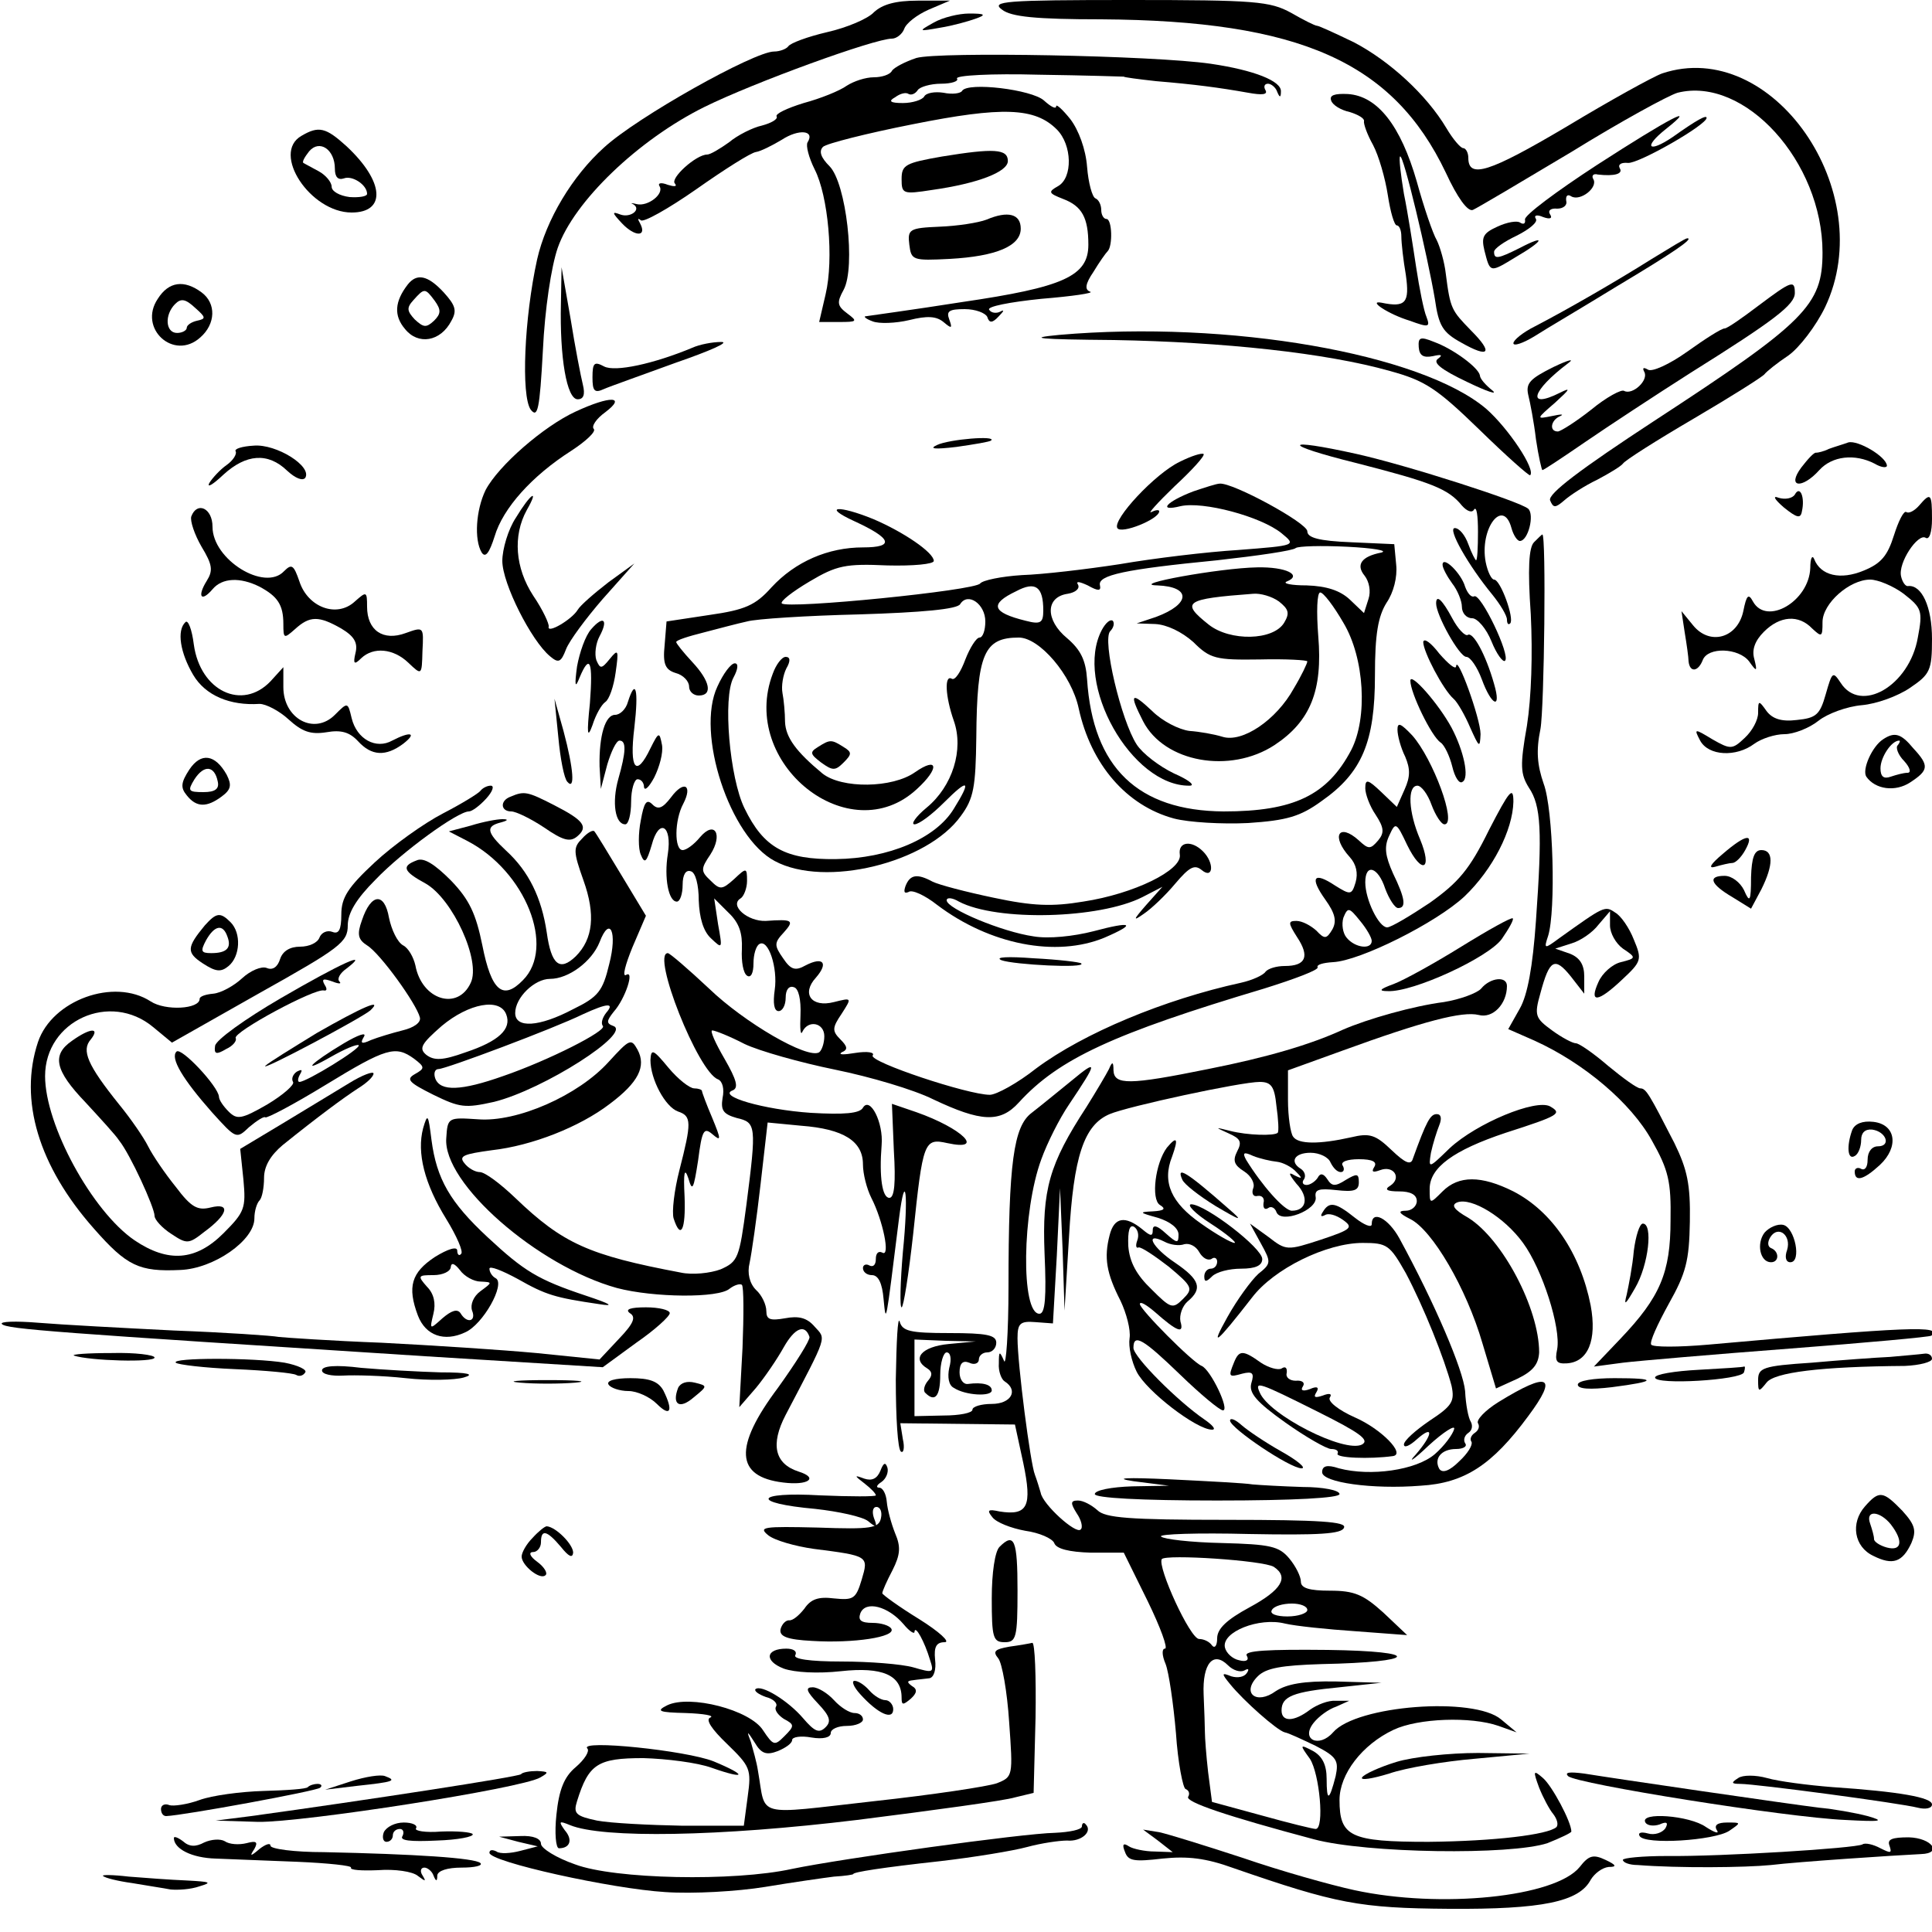 <?xml version="1.0" standalone="no"?>
<!DOCTYPE svg PUBLIC "-//W3C//DTD SVG 20010904//EN"
 "http://www.w3.org/TR/2001/REC-SVG-20010904/DTD/svg10.dtd">
<svg version="1.0" xmlns="http://www.w3.org/2000/svg"
 width="300pt" height="300pt" viewBox="0 0 300 300"
 preserveAspectRatio="xMidYMid meet">
<g transform="translate(0,300) scale(0.1,-0.1)"
fill="#000000" stroke="none">
<path d="M1357 2981 c-9 -10 -42 -24 -73 -31 -30 -7 -57 -17 -60 -22 -3 -4
-13 -8 -22 -8 -31 0 -213 -102 -264 -149 -49 -44 -90 -112 -104 -174 -20 -91
-25 -211 -10 -233 11 -14 14 0 19 92 3 64 13 130 23 159 25 72 125 168 228
219 77 38 264 106 291 106 7 0 16 7 19 15 3 9 20 22 38 30 l33 14 -50 0 c-35
0 -55 -6 -68 -18z"/>
<path d="M1556 2985 c14 -11 52 -15 154 -15 308 -2 453 -66 535 -238 18 -39
34 -61 42 -58 7 3 76 44 153 90 76 47 151 88 165 92 104 26 225 -107 225 -248
0 -82 -26 -108 -262 -262 -113 -74 -165 -113 -161 -123 5 -12 8 -12 22 0 9 8
32 23 51 32 19 10 37 21 40 25 3 5 52 36 110 70 58 34 107 65 110 69 3 4 19
17 37 29 17 12 43 46 57 75 85 179 -82 420 -253 363 -14 -5 -81 -42 -149 -83
-120 -71 -152 -81 -152 -48 0 8 -4 15 -8 15 -4 0 -16 14 -26 31 -31 52 -88
104 -143 133 -29 14 -55 26 -58 26 -3 0 -21 9 -40 20 -33 18 -55 20 -252 20
-193 0 -215 -2 -197 -15z"/>
<path d="M1450 2965 c-25 -14 -24 -14 10 -8 19 3 44 10 55 14 17 6 15 8 -10 8
-16 0 -41 -6 -55 -14z"/>
<path d="M1423 2910 c-18 -6 -35 -15 -38 -20 -3 -6 -16 -10 -28 -10 -13 0 -31
-6 -42 -13 -11 -8 -41 -20 -67 -27 -26 -8 -45 -17 -42 -21 2 -4 -8 -10 -23
-14 -14 -3 -38 -15 -51 -26 -14 -10 -29 -19 -34 -19 -17 0 -58 -37 -50 -45 4
-5 -1 -5 -11 -2 -10 4 -16 3 -13 -2 8 -12 -18 -32 -35 -28 -8 2 -11 2 -6 0 14
-8 -4 -22 -20 -16 -13 5 -13 3 3 -14 20 -21 39 -21 28 0 -4 7 -4 9 1 5 4 -4
43 18 86 48 44 31 85 57 93 58 7 1 25 10 40 19 26 17 52 15 40 -4 -3 -5 2 -24
11 -42 21 -41 30 -139 17 -194 l-10 -43 31 0 c28 0 29 1 13 13 -16 12 -17 17
-6 37 19 35 4 166 -22 192 -13 13 -17 23 -10 30 5 5 68 21 139 35 140 28 190
26 224 -8 24 -24 25 -75 2 -88 -16 -9 -15 -11 8 -20 29 -11 39 -29 39 -71 0
-49 -39 -66 -196 -89 -76 -12 -143 -21 -149 -22 -5 0 -1 -4 10 -8 10 -4 36 -3
57 2 28 7 42 6 53 -3 13 -11 14 -10 9 4 -5 13 0 16 24 16 17 0 32 -6 35 -12 3
-10 8 -10 18 1 8 8 9 11 2 7 -6 -3 -14 -2 -17 3 -4 5 32 12 81 17 49 4 82 9
76 11 -9 3 -8 12 5 31 9 15 19 29 22 32 8 8 7 50 -2 50 -4 0 -8 6 -8 14 0 8
-4 16 -9 18 -5 2 -11 24 -13 49 -2 27 -13 57 -26 74 -12 15 -22 24 -22 20 0
-5 -8 -1 -19 9 -19 17 -118 29 -127 15 -2 -4 -15 -6 -29 -3 -13 2 -27 0 -30
-6 -3 -5 -18 -10 -33 -10 -20 0 -23 3 -12 9 8 6 17 8 21 5 4 -2 10 0 14 6 3 5
20 10 36 10 17 0 28 4 25 8 -3 5 54 8 127 6 73 -1 132 -3 132 -3 0 -1 23 -4
50 -7 60 -5 98 -10 143 -18 22 -4 31 -3 27 4 -3 5 -2 10 4 10 5 0 12 -6 14
-12 4 -10 6 -10 6 0 1 16 -41 33 -109 43 -90 13 -422 19 -457 9z"/>
<path d="M2067 2844 c2 -7 15 -15 29 -18 13 -4 23 -10 22 -14 -1 -4 5 -21 14
-37 9 -17 19 -52 23 -78 4 -26 10 -47 14 -47 4 0 7 -8 7 -17 0 -10 3 -37 7
-60 6 -43 0 -51 -38 -43 -22 4 11 -18 44 -28 30 -11 32 -10 26 6 -4 9 -11 44
-16 77 -5 33 -13 85 -19 114 -5 30 -8 56 -6 58 5 5 43 -156 54 -221 6 -42 12
-52 41 -68 44 -25 50 -16 15 19 -30 31 -32 33 -39 88 -2 18 -9 42 -14 52 -6
10 -20 51 -31 91 -25 87 -61 133 -107 136 -21 1 -29 -2 -26 -10z"/>
<path d="M2480 2744 c-63 -41 -114 -79 -112 -85 1 -6 -2 -8 -7 -5 -5 4 -21 1
-36 -6 -22 -10 -25 -16 -20 -37 9 -35 8 -35 49 -10 43 25 48 36 6 14 -34 -17
-40 -18 -40 -6 0 5 16 16 35 25 20 10 33 21 30 26 -4 6 2 7 11 3 11 -4 15 -2
11 4 -4 6 1 10 11 9 9 0 16 5 14 12 -1 8 2 11 8 7 14 -8 42 14 34 27 -3 5 0 9
7 7 26 -3 40 1 34 10 -3 6 3 9 13 8 17 -1 122 59 122 70 0 5 -15 -3 -53 -30
-37 -25 -46 -16 -11 12 53 42 7 18 -106 -55z"/>
<path d="M468 2789 c-47 -27 14 -119 78 -119 54 0 51 48 -8 103 -32 29 -43 32
-70 16z m52 -51 c0 -13 5 -18 14 -15 13 5 36 -10 36 -24 0 -4 -12 -6 -27 -5
-16 2 -28 9 -28 16 0 7 -9 18 -20 24 -11 6 -22 12 -24 13 -2 2 2 9 9 18 16 19
40 3 40 -27z"/>
<path d="M1463 2757 c-57 -10 -63 -13 -63 -35 0 -23 2 -24 47 -17 71 10 118
28 118 45 0 19 -22 20 -102 7z"/>
<path d="M1532 2659 c-13 -5 -46 -10 -73 -11 -47 -2 -50 -4 -47 -28 3 -24 5
-25 63 -22 72 4 110 20 110 47 0 23 -20 28 -53 14z"/>
<path d="M2565 2598 c-54 -34 -130 -78 -182 -105 -18 -9 -33 -21 -33 -26 0 -5
15 0 33 11 17 11 75 45 127 77 87 52 121 75 110 75 -3 0 -27 -15 -55 -32z"/>
<path d="M871 2529 c-2 -84 9 -149 26 -149 9 0 12 7 8 23 -3 12 -12 58 -19
102 l-14 80 -1 -56z"/>
<path d="M633 2558 c-20 -26 -22 -48 -4 -69 20 -25 55 -20 72 13 9 16 6 24
-12 44 -25 27 -42 30 -56 12z m42 -25 c10 -14 10 -20 -1 -31 -12 -11 -16 -11
-30 2 -12 13 -13 18 -2 30 17 19 18 19 33 -1z"/>
<path d="M245 2536 c-31 -46 25 -97 66 -60 24 21 25 53 2 70 -27 20 -51 17
-68 -10z m61 -34 c-9 -2 -16 -7 -16 -11 0 -4 -7 -8 -15 -8 -18 0 -20 28 -3 45
9 9 16 8 31 -6 17 -15 17 -17 3 -20z"/>
<path d="M2730 2525 c-25 -19 -48 -35 -52 -35 -5 0 -30 -16 -58 -36 -28 -20
-55 -32 -61 -28 -7 4 -9 3 -6 -3 8 -13 -18 -37 -31 -30 -4 3 -28 -10 -51 -29
-24 -19 -48 -34 -52 -34 -14 0 -11 18 4 24 6 3 1 3 -13 0 -25 -5 -25 -5 5 21
23 21 25 24 7 15 -52 -26 -44 3 13 46 11 8 0 5 -23 -6 -36 -18 -43 -25 -39
-43 3 -12 9 -43 12 -69 4 -27 9 -48 10 -48 2 0 32 20 67 44 35 24 108 72 163
107 131 82 162 106 162 124 0 21 -5 19 -57 -20z"/>
<path d="M1645 2480 c-53 -5 -33 -7 85 -8 169 -3 329 -20 428 -48 55 -15 73
-27 139 -91 42 -41 77 -72 79 -71 9 9 -34 73 -68 103 -101 86 -400 138 -663
115z"/>
<path d="M2203 2461 c1 -13 7 -17 22 -14 13 3 16 2 8 -4 -9 -6 5 -17 45 -36
31 -15 49 -21 39 -13 -10 8 -19 18 -19 23 -2 12 -41 41 -71 52 -22 9 -25 7
-24 -8z"/>
<path d="M1075 2460 c-60 -25 -120 -38 -137 -29 -15 8 -18 6 -18 -17 0 -21 3
-25 18 -18 9 4 60 22 112 41 52 18 84 32 70 32 -14 0 -34 -4 -45 -9z"/>
<path d="M894 2361 c-50 -23 -120 -84 -140 -122 -15 -31 -18 -77 -6 -97 6 -9
12 0 20 25 13 44 58 94 119 133 23 15 39 30 35 34 -4 4 4 16 18 26 33 25 8 26
-46 1z"/>
<path d="M1455 2309 c-13 -6 -4 -7 30 -3 28 4 52 8 54 10 9 8 -65 2 -84 -7z"/>
<path d="M2870 2313 c-8 -3 -22 -7 -30 -10 -8 -4 -17 -6 -20 -6 -3 1 -13 -10
-23 -23 -23 -31 1 -34 28 -4 20 22 55 26 86 10 10 -6 19 -7 19 -3 -1 14 -45
40 -60 36z"/>
<path d="M366 2299 c2 -4 -4 -14 -14 -21 -10 -7 -22 -20 -27 -28 -4 -8 5 -3
22 13 35 32 69 35 99 6 13 -12 24 -16 28 -11 11 18 -45 53 -80 50 -18 -1 -31
-5 -28 -9z"/>
<path d="M2106 2281 c117 -30 143 -40 164 -66 8 -9 16 -12 19 -6 4 5 6 -10 6
-35 0 -24 -1 -44 -3 -44 -1 0 -7 11 -12 25 -5 14 -14 25 -21 25 -12 0 21 -58
58 -103 13 -16 23 -33 23 -39 0 -6 2 -9 5 -6 7 7 -15 68 -25 68 -4 0 -10 12
-13 27 -10 52 27 101 40 53 3 -11 9 -20 13 -20 13 0 23 41 13 50 -12 11 -186
67 -266 85 -117 26 -118 15 -1 -14z"/>
<path d="M1832 2283 c-38 -18 -105 -90 -97 -103 6 -10 65 14 65 26 0 3 -6 2
-12 -1 -7 -4 9 14 36 40 27 25 47 47 45 50 -3 2 -19 -3 -37 -12z"/>
<path d="M1853 2237 c-42 -16 -56 -32 -20 -23 35 8 125 -16 157 -42 23 -19 23
-19 -67 -26 -49 -3 -132 -13 -184 -22 -52 -8 -120 -16 -152 -17 -32 -2 -61 -8
-65 -13 -7 -11 -299 -40 -308 -31 -3 3 16 18 43 34 42 25 56 28 121 25 40 -1
72 2 72 7 0 13 -47 45 -94 65 -54 22 -80 20 -30 -3 59 -27 64 -41 14 -41 -54
0 -105 -22 -142 -62 -25 -28 -41 -35 -97 -43 l-66 -10 -3 -37 c-3 -29 1 -38
17 -43 12 -3 21 -13 21 -21 0 -8 7 -14 15 -14 22 0 18 22 -10 52 -14 15 -25
29 -25 31 0 3 19 9 43 15 23 6 53 14 67 17 14 4 92 9 175 11 96 3 152 8 156
16 12 19 39 0 39 -27 0 -14 -4 -25 -9 -25 -5 0 -15 -16 -22 -34 -7 -19 -16
-33 -21 -30 -12 7 -10 -28 3 -65 16 -45 -2 -102 -42 -135 -17 -14 -25 -26 -19
-26 7 0 27 15 46 34 38 38 43 35 15 -10 -28 -46 -101 -77 -183 -78 -78 -1
-112 17 -142 79 -23 47 -34 172 -17 203 7 13 8 22 2 22 -6 0 -18 -16 -27 -36
-34 -72 19 -234 89 -271 78 -42 237 -3 289 70 20 27 23 45 24 122 1 130 12
155 66 155 32 0 82 -58 93 -110 19 -87 74 -151 148 -171 23 -6 75 -9 115 -7
60 4 81 10 114 34 63 44 83 92 83 195 0 65 5 92 18 113 11 16 17 40 15 59 l-3
32 -67 3 c-50 2 -68 7 -68 17 0 13 -116 76 -136 74 -5 0 -23 -6 -41 -12z m292
-95 c-31 -6 -40 -19 -26 -36 7 -9 10 -24 6 -36 l-7 -22 -22 21 c-15 14 -36 21
-67 22 -24 0 -38 3 -31 6 25 10 -1 23 -46 22 -58 -1 -201 -27 -155 -28 53 -2
52 -29 -2 -49 l-30 -10 29 -1 c18 -1 41 -12 59 -28 26 -26 35 -28 103 -27 41
1 74 -1 74 -3 0 -3 -9 -22 -21 -42 -27 -49 -80 -85 -111 -75 -13 4 -36 8 -51
9 -16 2 -42 15 -58 31 -33 31 -36 27 -14 -16 33 -64 135 -82 204 -37 56 37 75
85 68 169 -3 38 -2 68 3 68 5 0 21 -21 36 -47 33 -55 38 -148 12 -198 -37 -70
-89 -95 -198 -95 -133 1 -203 68 -212 205 -2 30 -10 46 -31 64 -34 28 -34 64
1 69 12 2 19 8 16 14 -4 6 2 5 15 -1 16 -9 21 -9 19 0 -4 16 39 25 182 39 63
7 118 15 122 19 4 3 40 4 80 2 40 -2 64 -6 53 -9z m-525 -90 c0 -19 -4 -22
-27 -16 -53 13 -57 26 -15 46 30 16 42 7 42 -30z m366 14 c15 -12 17 -18 8
-33 -17 -28 -84 -29 -117 -3 -44 35 -38 40 69 48 11 1 29 -4 40 -12z"/>
<path d="M1711 2022 c-44 -83 46 -243 136 -242 10 0 -1 9 -24 19 -23 11 -49
31 -58 45 -24 37 -54 163 -41 176 5 5 7 12 4 16 -4 3 -11 -3 -17 -14z"/>
<path d="M2787 2232 c-4 -6 -15 -8 -25 -5 -10 4 -7 -2 8 -15 20 -16 26 -18 28
-6 5 22 -3 41 -11 26z"/>
<path d="M801 2196 c-12 -18 -21 -49 -21 -67 0 -35 45 -124 74 -148 13 -11 17
-10 25 11 5 13 31 48 57 78 l49 55 -40 -29 c-22 -17 -44 -36 -48 -43 -9 -15
-48 -38 -45 -26 1 4 -9 26 -24 48 -28 43 -32 93 -10 133 20 35 6 26 -17 -12z"/>
<path d="M2980 2215 c-7 -8 -16 -13 -20 -10 -4 2 -12 -14 -19 -36 -10 -32 -20
-44 -47 -55 -36 -15 -67 -8 -77 18 -3 7 -6 1 -6 -14 -2 -52 -68 -90 -89 -52
-7 13 -10 10 -15 -15 -9 -42 -52 -54 -78 -22 l-18 22 5 -33 c3 -18 6 -39 6
-45 2 -18 15 -16 22 2 8 21 56 19 72 -2 12 -17 13 -16 8 4 -4 14 1 28 15 42
25 25 54 27 75 5 15 -14 16 -13 16 10 0 29 42 66 74 66 12 0 36 -10 52 -22 28
-22 30 -26 22 -68 -13 -75 -89 -119 -120 -70 -12 18 -13 17 -23 -18 -9 -32
-15 -37 -45 -40 -24 -3 -38 2 -47 14 -12 17 -13 17 -13 -3 0 -11 -9 -28 -21
-39 -19 -18 -22 -18 -50 -2 -28 17 -29 17 -19 -2 13 -24 56 -26 84 -5 11 8 32
15 47 15 14 0 38 9 53 21 14 11 44 22 67 24 23 2 56 14 75 27 31 21 34 27 34
76 0 50 -16 84 -37 82 -4 -1 -9 6 -11 15 -5 21 26 67 38 60 6 -4 10 9 10 29 0
40 -2 42 -20 21z"/>
<path d="M297 2198 c-2 -7 5 -28 16 -47 17 -28 18 -37 8 -53 -15 -24 -9 -34 9
-13 15 18 43 19 73 4 28 -15 37 -28 37 -58 0 -23 1 -23 18 -8 23 21 37 21 72
1 20 -12 26 -22 22 -38 -4 -17 -2 -19 9 -8 19 18 50 15 73 -7 21 -20 21 -20
22 18 2 38 2 38 -26 28 -35 -13 -60 4 -60 41 0 24 -1 24 -19 8 -28 -26 -73 -9
-86 31 -9 26 -12 28 -24 16 -30 -32 -111 18 -111 69 0 29 -24 40 -33 16z"/>
<path d="M2382 2158 c-8 -8 -10 -41 -5 -112 3 -62 1 -128 -6 -173 -11 -62 -10
-75 3 -96 19 -28 21 -67 11 -207 -5 -71 -13 -115 -25 -136 l-18 -32 41 -18
c77 -35 150 -97 182 -155 26 -46 30 -64 29 -124 0 -81 -16 -119 -78 -184 l-41
-43 45 6 c25 3 142 13 260 22 118 9 217 18 219 20 18 16 -33 14 -347 -14 -46
-4 -85 -4 -88 0 -3 4 10 32 27 63 27 48 32 67 33 128 1 58 -4 81 -24 122 -39
76 -44 85 -53 85 -5 0 -27 16 -50 35 -22 19 -45 35 -50 35 -5 0 -22 9 -37 20
-26 19 -28 23 -18 58 14 52 22 57 47 26 l21 -27 0 27 c0 18 -7 29 -22 35 l-23
8 25 8 c14 4 33 17 42 29 l18 21 0 -22 c0 -12 9 -28 20 -36 21 -14 21 -15 -3
-21 -13 -3 -29 -17 -35 -31 -15 -33 -1 -32 37 4 30 28 31 31 18 62 -7 18 -20
37 -29 42 -16 11 -17 10 -87 -40 -23 -17 -24 -17 -17 4 12 39 8 196 -7 236
-10 29 -12 51 -5 85 6 33 9 302 3 302 -1 0 -6 -5 -13 -12z"/>
<path d="M2240 2123 c0 -5 7 -18 15 -29 8 -10 15 -27 15 -36 0 -10 7 -18 16
-18 8 0 22 -16 30 -36 8 -20 18 -33 21 -30 9 8 -38 106 -48 100 -4 -2 -10 4
-14 15 -6 21 -35 49 -35 34z"/>
<path d="M2230 2063 c0 -18 36 -83 47 -83 6 0 17 -16 24 -35 15 -41 31 -48 19
-7 -13 46 -33 82 -41 76 -4 -2 -15 9 -24 26 -15 28 -25 38 -25 23z"/>
<path d="M288 2034 c-14 -13 -8 -48 12 -82 19 -32 57 -48 103 -45 10 0 31 -11
45 -24 21 -19 34 -24 59 -20 23 4 36 0 49 -14 21 -23 43 -24 70 -4 22 17 12
20 -17 5 -25 -14 -55 2 -63 35 -6 25 -6 25 -26 5 -32 -32 -80 -6 -80 43 l0 31
-20 -22 c-44 -46 -109 -15 -119 57 -3 24 -9 39 -13 35z"/>
<path d="M918 2023 c-9 -10 -18 -36 -22 -58 -4 -30 -3 -35 4 -17 16 38 21 25
16 -40 -5 -48 -4 -56 4 -34 5 16 14 32 20 36 6 4 13 24 16 46 5 35 4 37 -9 21
-13 -16 -15 -16 -21 -2 -3 9 -1 26 5 37 14 26 6 33 -13 11z"/>
<path d="M2210 2003 c0 -15 31 -74 47 -88 6 -5 18 -26 26 -45 14 -31 15 -32
16 -10 0 24 -37 126 -38 105 -1 -5 -12 4 -26 20 -13 17 -24 25 -25 18z"/>
<path d="M1200 1954 c-53 -139 119 -277 224 -179 35 32 33 51 -3 26 -35 -25
-114 -26 -144 -2 -41 34 -57 56 -58 80 0 14 -2 35 -4 45 -2 11 1 28 6 38 7 12
6 18 -1 18 -6 0 -15 -12 -20 -26z"/>
<path d="M2190 1943 c0 -19 33 -87 47 -96 6 -4 14 -21 18 -37 4 -17 11 -28 16
-24 11 6 2 48 -17 84 -20 37 -64 87 -64 73z"/>
<path d="M975 1910 c-3 -11 -12 -20 -20 -20 -15 0 -25 -32 -24 -80 l2 -35 10
38 c6 20 14 37 19 37 11 0 10 -18 -2 -60 -10 -36 -5 -70 11 -70 5 0 9 16 9 35
0 19 5 35 10 35 6 0 10 -6 10 -12 1 -7 8 0 16 15 8 16 14 38 12 50 -4 21 -5
21 -18 -5 -22 -46 -33 -33 -25 32 7 60 2 78 -10 40z"/>
<path d="M867 1855 c3 -33 9 -64 14 -69 12 -14 10 19 -6 79 l-14 50 6 -60z"/>
<path d="M2170 1867 c0 -9 5 -28 12 -42 8 -19 8 -31 -1 -51 l-12 -27 -24 23
c-21 20 -25 21 -25 6 0 -9 7 -28 16 -41 13 -20 14 -28 4 -40 -12 -14 -15 -14
-30 0 -31 28 -44 7 -14 -26 10 -11 13 -25 9 -39 -6 -20 -8 -20 -32 -5 -33 22
-40 13 -15 -22 15 -21 18 -33 11 -46 -9 -15 -12 -16 -25 -2 -9 8 -22 15 -31
15 -13 0 -13 -3 1 -25 20 -30 14 -45 -19 -45 -13 0 -26 -4 -30 -9 -3 -5 -20
-13 -38 -17 -119 -26 -244 -78 -318 -133 -29 -23 -62 -41 -72 -41 -34 0 -187
51 -182 61 4 5 -8 7 -27 4 -18 -3 -27 -3 -21 1 10 4 9 9 -2 20 -13 13 -13 18
2 40 16 25 16 25 -12 18 -35 -9 -51 13 -28 38 20 23 11 33 -16 19 -16 -9 -23
-7 -35 11 -14 20 -14 24 1 40 17 19 14 21 -28 18 -28 -1 -57 24 -39 35 5 3 10
16 10 27 0 21 -1 21 -20 3 -19 -17 -22 -17 -37 -2 -15 14 -15 18 0 40 20 31 7
54 -16 27 -9 -11 -21 -20 -27 -20 -13 0 -13 46 1 72 15 29 1 37 -19 10 -13
-17 -20 -20 -29 -11 -9 9 -13 3 -18 -25 -4 -20 -4 -44 0 -53 6 -15 9 -12 17
15 11 42 32 31 25 -14 -6 -37 1 -74 14 -74 5 0 9 12 9 26 0 16 5 24 13 21 7
-2 12 -21 12 -45 1 -27 7 -48 19 -59 18 -17 18 -17 11 22 l-6 40 22 -22 c17
-16 22 -32 21 -57 -1 -19 2 -37 8 -41 6 -4 10 4 10 19 0 14 4 27 9 30 14 9 29
-37 24 -71 -3 -21 -1 -33 6 -33 6 0 11 9 11 21 0 12 5 19 13 16 7 -2 11 -19
10 -43 -1 -21 0 -33 3 -26 9 19 34 14 34 -7 0 -11 -4 -22 -8 -25 -18 -11 -116
46 -171 99 -32 30 -61 55 -64 55 -26 0 47 -185 78 -196 7 -3 10 -15 7 -29 -3
-19 1 -25 22 -31 30 -7 31 -11 15 -135 -11 -83 -13 -88 -40 -100 -16 -6 -44
-9 -62 -5 -143 27 -183 45 -257 116 -23 22 -47 40 -55 40 -7 0 -18 6 -24 14
-9 11 -1 14 43 20 62 7 136 36 183 72 44 33 57 58 43 84 -10 18 -12 17 -45
-19 -47 -52 -142 -94 -203 -89 -46 3 -47 3 -49 -29 -6 -70 142 -199 265 -233
57 -15 158 -16 175 -1 8 6 16 8 19 6 3 -3 3 -47 1 -98 l-5 -92 26 30 c14 17
33 45 43 63 17 30 33 37 40 16 1 -5 -21 -40 -49 -79 -69 -92 -66 -138 8 -147
39 -5 56 7 24 17 -37 12 -44 42 -20 88 66 126 63 117 45 137 -12 14 -25 17
-46 13 -23 -4 -29 -2 -29 11 0 10 -7 25 -16 33 -10 10 -14 26 -10 42 3 14 11
69 17 122 l11 96 52 -5 c66 -5 96 -24 96 -60 0 -15 6 -38 13 -52 18 -35 30
-93 17 -85 -6 3 -10 -1 -10 -10 0 -9 -4 -13 -10 -10 -5 3 -10 1 -10 -4 0 -6 6
-11 14 -11 10 0 16 -13 18 -37 4 -40 3 -43 24 125 10 79 15 37 6 -52 -4 -47
-5 -86 -2 -86 3 0 11 51 18 114 15 144 17 149 53 141 60 -13 23 23 -48 48
l-38 13 3 -73 c3 -49 1 -73 -7 -73 -11 0 -16 32 -12 82 3 35 -18 76 -29 58 -5
-9 -29 -11 -81 -8 -73 5 -146 26 -121 35 9 4 6 16 -13 49 -14 24 -23 44 -19
44 4 0 27 -9 50 -21 23 -11 87 -29 141 -40 54 -11 122 -31 152 -46 74 -35 104
-37 133 -5 62 68 147 107 381 177 48 15 85 29 83 33 -2 4 8 7 24 8 42 2 160
61 204 102 44 42 75 103 76 147 0 25 -6 18 -38 -44 -30 -61 -47 -81 -92 -113
-30 -20 -60 -38 -66 -38 -13 0 -34 43 -34 70 0 30 20 24 31 -10 6 -16 15 -30
20 -30 13 0 11 15 -8 54 -12 27 -14 41 -6 58 10 22 11 22 28 -14 23 -47 40
-39 20 9 -18 42 -20 83 -4 83 6 0 16 -13 22 -30 6 -16 15 -30 20 -30 20 0 -18
102 -50 138 -18 19 -23 21 -23 9z m-40 -328 c0 -14 -26 -11 -39 5 -6 7 -8 21
-5 31 7 17 9 16 26 -5 10 -12 18 -26 18 -31z"/>
<path d="M2924 1852 c-17 -11 -33 -47 -26 -58 14 -20 45 -24 68 -9 29 19 30
26 5 53 -19 23 -29 26 -47 14z m23 -9 c-4 -3 0 -15 10 -25 9 -10 11 -18 5 -18
-6 0 -17 -3 -26 -6 -11 -4 -16 0 -16 13 0 17 17 43 29 43 2 0 1 -3 -2 -7z"/>
<path d="M1270 1840 c-13 -8 -12 -11 5 -24 18 -13 22 -13 35 0 13 13 13 16 0
24 -19 12 -21 12 -40 0z"/>
<path d="M294 1805 c-13 -20 -14 -28 -4 -40 15 -19 31 -19 54 -2 15 11 16 18
8 34 -18 32 -40 35 -58 8z m44 -18 c3 -12 -4 -17 -22 -17 -24 0 -25 2 -14 20
15 23 31 21 36 -3z"/>
<path d="M746 1772 c-3 -4 -29 -20 -58 -35 -29 -15 -77 -49 -106 -76 -42 -39
-52 -55 -52 -81 0 -24 -4 -31 -14 -27 -8 3 -17 -1 -20 -9 -3 -8 -16 -14 -30
-14 -16 0 -27 -7 -31 -19 -4 -13 -12 -18 -21 -14 -8 3 -25 -4 -38 -16 -13 -12
-33 -23 -45 -24 -11 -1 -21 -4 -21 -8 0 -16 -53 -19 -76 -4 -57 37 -153 2
-175 -63 -30 -90 1 -193 87 -290 51 -58 70 -67 134 -64 52 2 115 46 115 80 0
12 4 24 8 28 4 4 7 20 7 35 0 18 10 35 29 51 56 45 94 73 117 88 13 8 24 18
24 23 0 4 -17 -2 -38 -15 -21 -13 -68 -41 -104 -63 l-65 -39 5 -48 c4 -44 2
-50 -31 -83 -43 -43 -86 -46 -138 -11 -66 45 -139 179 -139 255 0 86 101 132
168 76 l29 -24 136 77 c125 70 137 79 137 105 0 19 13 41 43 71 42 44 128 106
145 106 5 0 17 9 27 20 10 11 13 20 7 20 -6 0 -13 -4 -16 -8z"/>
<path d="M793 1763 c-17 -6 -16 -23 1 -23 7 0 30 -11 51 -25 29 -20 40 -23 51
-14 18 15 11 25 -36 49 -41 21 -46 22 -67 13z"/>
<path d="M731 1718 l-34 -9 29 -15 c90 -47 137 -165 86 -216 -31 -32 -49 -17
-63 54 -10 49 -20 71 -49 101 -25 25 -42 36 -53 31 -24 -9 -21 -17 14 -36 42
-24 86 -120 70 -154 -20 -44 -76 -27 -86 27 -3 13 -11 27 -19 31 -9 5 -18 24
-22 43 -7 40 -28 38 -42 -4 -8 -22 -6 -30 8 -39 20 -12 77 -91 82 -112 2 -8
-10 -16 -27 -20 -16 -4 -39 -11 -49 -15 -15 -7 -17 -5 -11 5 5 8 -9 3 -31 -10
-52 -31 -69 -49 -20 -21 21 12 40 20 43 18 4 -5 -81 -57 -92 -57 -3 0 -3 5 1
12 4 7 3 8 -5 4 -6 -4 -9 -11 -6 -16 3 -4 -15 -20 -40 -35 -40 -23 -47 -24
-60 -11 -8 8 -15 18 -15 23 -1 16 -59 78 -66 70 -10 -10 10 -43 55 -94 38 -42
38 -42 58 -23 12 10 23 17 25 15 2 -2 44 20 93 50 95 58 109 62 138 41 17 -13
17 -15 1 -24 -14 -8 -9 -13 29 -32 41 -20 49 -21 94 -11 77 19 216 108 185
118 -11 4 -10 8 1 22 18 20 33 66 19 57 -6 -3 -1 16 10 43 l21 49 -38 63 c-21
35 -40 66 -42 68 -2 3 -11 -2 -19 -11 -14 -14 -14 -20 2 -65 19 -53 15 -91
-12 -118 -25 -24 -38 -13 -45 37 -8 54 -28 95 -63 127 -31 29 -32 38 -8 44 11
3 12 5 2 5 -8 0 -30 -4 -49 -10z m215 -215 c-10 -42 -17 -51 -56 -70 -53 -28
-90 -30 -90 -6 0 24 30 53 54 53 29 0 65 27 77 57 16 42 28 16 15 -34z m-160
-78 c9 -23 -12 -42 -63 -59 -36 -13 -49 -13 -61 -4 -12 10 -8 17 24 45 42 35
90 44 100 18z m155 2 c-6 -8 -8 -16 -5 -20 8 -7 -85 -54 -155 -78 -65 -23 -97
-24 -105 -4 -3 8 -1 15 5 15 11 0 179 63 224 85 39 18 50 18 36 2z"/>
<path d="M2675 1674 c-19 -16 -23 -23 -12 -20 10 3 23 6 27 6 5 0 14 9 20 20
15 27 1 25 -35 -6z"/>
<path d="M1832 1673 c4 -24 -71 -61 -150 -73 -48 -8 -78 -7 -139 6 -43 9 -85
20 -95 25 -24 13 -35 11 -42 -7 -3 -9 -2 -12 5 -9 5 4 25 -5 44 -20 82 -62
185 -82 260 -51 51 22 43 26 -17 10 -31 -8 -70 -12 -93 -8 -49 7 -135 43 -135
56 0 5 9 4 19 -2 59 -31 218 -27 285 7 l31 16 -25 -28 c-21 -24 -21 -26 -4
-14 12 8 34 29 49 47 22 26 30 30 41 21 18 -15 20 11 2 29 -18 18 -39 15 -36
-5z"/>
<path d="M2719 1638 c0 -38 -2 -41 -11 -20 -6 12 -19 22 -30 22 -27 0 -22 -13
12 -33 l29 -18 16 30 c19 38 19 61 0 61 -11 0 -15 -12 -16 -42z"/>
<path d="M318 1563 c-28 -34 -29 -42 -3 -59 20 -13 28 -14 40 -4 18 15 20 51
3 68 -16 16 -22 15 -40 -5z m35 -17 c7 -18 -1 -26 -25 -26 -16 0 -17 3 -8 20
13 23 26 26 33 6z"/>
<path d="M2269 1530 c-42 -26 -89 -52 -105 -58 -22 -8 -24 -11 -9 -11 39 -2
156 52 177 81 11 16 19 30 17 32 -2 2 -38 -18 -80 -44z"/>
<path d="M1555 1509 c19 -7 132 -13 124 -5 -2 2 -35 6 -74 8 -40 3 -61 2 -50
-3z"/>
<path d="M436 1450 c-55 -32 -101 -65 -102 -74 -2 -13 2 -14 17 -5 11 5 17 13
15 17 -5 9 123 78 137 74 5 -1 5 3 1 9 -5 9 -2 10 12 5 10 -4 15 -4 11 0 -4 4
1 13 11 20 39 30 -9 8 -102 -46z"/>
<path d="M2300 1465 c-6 -7 -33 -17 -58 -21 -47 -6 -118 -26 -157 -43 -50 -23
-118 -43 -209 -61 -123 -25 -146 -25 -147 -2 0 14 -2 14 -7 2 -4 -8 -20 -35
-35 -59 -58 -89 -69 -128 -65 -228 3 -67 1 -93 -8 -93 -29 0 -27 159 3 240 9
25 28 63 43 85 45 67 45 71 4 37 -21 -17 -49 -40 -62 -50 -28 -21 -36 -77 -36
-270 0 -73 -4 -125 -7 -115 -7 16 -8 15 -8 -4 -1 -12 4 -25 9 -28 22 -14 10
-35 -20 -35 -16 0 -30 -4 -30 -9 0 -5 -20 -9 -45 -9 l-45 -1 0 59 0 60 48 -2
47 -1 -42 -4 c-42 -4 -58 -23 -33 -38 8 -5 8 -11 1 -19 -6 -7 -8 -16 -4 -19
15 -15 23 -5 23 28 0 19 5 35 10 35 6 0 8 -10 4 -24 -3 -14 -1 -27 7 -31 18
-12 59 -14 59 -4 0 9 -14 13 -37 10 -7 -1 -13 7 -13 18 0 14 5 19 15 15 8 -4
15 -1 15 5 0 6 6 11 13 11 8 0 14 7 14 15 0 12 -15 15 -73 15 -61 0 -73 3 -77
18 -3 9 -5 -31 -6 -90 0 -59 3 -109 8 -112 4 -3 6 6 3 19 l-4 25 89 -1 89 -1
13 -60 c14 -67 7 -82 -37 -75 -18 4 -20 2 -11 -9 6 -8 29 -17 51 -21 22 -3 42
-12 45 -19 3 -9 23 -14 57 -15 l51 0 37 -75 c20 -41 32 -74 27 -74 -5 0 -5
-10 1 -24 5 -13 12 -61 16 -107 3 -46 11 -86 15 -87 5 -2 7 -7 4 -12 -5 -8 60
-30 195 -66 82 -22 306 -25 363 -6 20 8 37 16 37 18 0 15 -30 71 -44 83 -15
13 -16 12 -6 -15 6 -15 16 -34 22 -41 6 -8 8 -16 5 -20 -13 -12 -97 -22 -199
-23 -121 0 -138 8 -138 65 0 40 35 86 84 109 38 18 120 21 163 6 l28 -10 -24
20 c-42 36 -225 22 -261 -20 -22 -25 -51 -11 -30 15 8 10 23 21 35 25 l20 9
-21 0 c-11 1 -29 -6 -40 -14 -25 -19 -44 -19 -44 -1 0 22 18 29 90 36 l65 7
-70 2 c-51 1 -77 -4 -94 -15 -30 -22 -54 -3 -28 23 13 13 37 17 99 19 151 3
158 20 10 22 -93 1 -131 -1 -126 -9 4 -7 -1 -10 -12 -7 -10 2 -20 11 -22 20
-5 24 53 47 93 37 17 -4 66 -9 110 -12 l80 -6 -37 35 c-31 28 -45 34 -83 34
-32 0 -45 4 -45 14 0 8 -8 24 -18 36 -16 19 -29 22 -105 24 -48 1 -90 6 -94
10 -5 4 57 6 136 4 109 -2 145 0 148 10 4 9 -37 12 -182 12 -152 0 -189 3
-201 15 -9 8 -22 15 -30 15 -12 0 -12 -4 -2 -20 7 -10 10 -22 6 -25 -7 -8 -59
39 -62 57 -2 7 -6 20 -9 28 -7 17 -27 172 -27 212 0 23 4 27 28 25 l27 -2 6
105 5 105 4 -95 3 -95 7 115 c7 124 23 173 63 190 28 12 204 50 233 50 18 0
23 -7 26 -37 3 -21 4 -40 2 -42 -5 -5 -47 -4 -74 3 -24 6 -24 6 -2 -4 18 -8
21 -13 13 -28 -7 -14 -5 -21 11 -31 11 -7 17 -19 14 -26 -3 -8 0 -14 7 -12 7
1 11 -4 9 -11 -1 -8 2 -11 7 -8 5 4 11 0 13 -6 7 -19 64 3 61 23 -2 12 5 14
32 11 27 -3 35 -1 35 12 0 14 -3 14 -20 4 -17 -11 -22 -10 -29 1 -6 9 -11 10
-15 2 -4 -6 -12 -11 -17 -11 -6 0 -8 4 -4 9 3 5 1 12 -5 16 -18 11 -10 25 15
25 14 0 28 -7 31 -15 4 -8 10 -15 16 -15 5 0 6 5 3 10 -4 6 7 10 25 10 21 0
29 -4 24 -12 -5 -8 -2 -9 9 -5 21 8 34 -12 16 -24 -10 -6 -6 -9 14 -9 17 0 27
-5 27 -15 0 -8 -8 -15 -17 -15 -13 0 -11 -4 7 -13 34 -17 87 -107 112 -193
l21 -70 33 15 c25 12 33 23 34 41 0 68 -57 176 -110 209 -23 13 -27 20 -17 24
22 8 73 -23 102 -63 30 -41 59 -132 53 -165 -4 -19 -1 -23 15 -22 33 2 47 36
37 90 -16 81 -60 146 -120 177 -50 25 -85 25 -110 0 -20 -20 -20 -20 -20 4 0
33 37 60 118 87 84 27 88 30 69 41 -22 12 -114 -26 -156 -65 -33 -32 -33 -32
-29 -7 3 14 9 33 13 43 4 10 3 17 -4 17 -10 0 -16 -11 -37 -69 -3 -11 -12 -7
-33 13 -25 24 -34 27 -63 20 -49 -11 -82 -11 -90 1 -4 5 -8 31 -8 57 l0 46 83
30 c129 47 188 62 213 56 22 -6 44 17 44 45 0 16 -26 13 -40 -4z m-317 -269
c9 -1 23 -8 30 -16 10 -10 9 -11 -3 -5 -10 6 -9 2 3 -13 20 -21 16 -42 -7 -42
-12 0 -47 40 -71 79 -6 11 -4 13 11 6 10 -4 27 -8 37 -9z m-5 -629 c24 -16 12
-36 -38 -63 -35 -19 -50 -33 -50 -48 0 -12 -4 -16 -8 -11 -4 6 -13 10 -20 10
-14 0 -65 112 -58 124 6 8 158 -2 174 -12z m52 -67 c0 -5 -14 -10 -31 -10 -17
0 -28 4 -24 10 3 6 17 10 31 10 13 0 24 -4 24 -10z m-98 -94 c7 4 8 2 4 -4 -4
-6 -14 -8 -24 -5 -15 6 -16 5 -2 -12 21 -26 73 -72 85 -75 6 -1 27 -11 48 -21
33 -17 36 -23 31 -47 -10 -39 -14 -40 -14 -4 0 22 -7 35 -21 43 -21 11 -21 10
-5 -12 15 -23 23 -109 9 -109 -4 0 -41 9 -84 21 l-77 21 -6 46 c-3 26 -5 54
-5 62 0 8 -1 35 -2 59 -2 48 15 68 38 45 8 -8 19 -11 25 -8z"/>
<path d="M492 1396 c-39 -24 -75 -46 -80 -51 -9 -10 149 74 163 86 21 20 -13
5 -83 -35z"/>
<path d="M112 1384 c-32 -22 -27 -46 21 -96 23 -25 47 -51 52 -59 17 -21 55
-104 55 -117 0 -6 12 -19 26 -28 24 -16 27 -16 51 3 37 27 42 46 10 38 -20 -5
-30 0 -54 32 -17 21 -36 49 -43 63 -7 14 -27 43 -45 65 -49 61 -59 84 -44 101
15 19 -1 18 -29 -2z"/>
<path d="M1010 1354 c0 -30 23 -73 43 -80 21 -7 21 -17 2 -91 -8 -31 -12 -65
-9 -75 11 -34 19 -18 17 34 -2 38 0 46 6 28 6 -21 8 -17 15 28 6 47 9 52 22
41 14 -12 14 -9 0 25 -9 21 -16 40 -16 42 0 2 -6 4 -12 4 -7 0 -25 14 -40 32
-24 29 -27 30 -28 12z"/>
<path d="M657 1248 c-10 -38 2 -86 36 -141 16 -26 27 -51 23 -54 -3 -4 -6 -1
-6 5 0 7 -14 3 -35 -10 -36 -24 -43 -46 -26 -91 12 -31 41 -41 73 -26 28 12
63 75 48 84 -6 3 -10 10 -10 15 0 5 20 -3 44 -16 44 -25 58 -29 126 -39 25 -4
19 0 -20 13 -75 25 -96 38 -153 91 -58 54 -79 90 -87 151 -5 40 -6 42 -13 18z
m89 -238 c19 -1 19 -1 0 -15 -11 -8 -16 -21 -13 -30 7 -17 -8 -21 -18 -4 -5 7
-14 4 -28 -8 -20 -18 -20 -18 -14 7 4 16 1 31 -10 42 -15 17 -14 18 10 18 15
0 27 6 27 13 1 7 6 5 14 -5 7 -10 22 -18 32 -18z"/>
<path d="M2876 1245 c-9 -25 -7 -47 4 -40 6 3 10 15 10 25 0 11 6 17 17 16 22
-3 30 -26 9 -26 -9 0 -16 -8 -16 -21 0 -11 -4 -17 -10 -14 -5 3 -10 1 -10 -4
0 -17 14 -13 39 10 30 28 25 63 -10 67 -17 2 -29 -3 -33 -13z"/>
<path d="M1812 1218 c-18 -24 -25 -80 -11 -89 10 -6 7 -9 -11 -10 -22 -1 -21
-2 8 -10 19 -6 32 -16 32 -26 0 -14 -2 -14 -20 2 -13 12 -20 14 -20 5 0 -10
-3 -10 -16 1 -27 22 -44 19 -51 -9 -9 -35 -5 -59 17 -102 9 -19 16 -45 14 -58
-2 -13 3 -36 11 -52 15 -30 93 -90 117 -90 7 0 1 7 -12 16 -41 28 -110 97
-110 111 0 23 15 14 73 -42 31 -30 61 -55 66 -55 11 0 -19 63 -33 69 -15 6
-96 88 -96 96 0 5 10 -1 23 -12 35 -31 46 -35 40 -15 -2 10 3 24 11 31 24 20
19 34 -19 60 -36 24 -49 49 -17 33 9 -5 23 -7 31 -4 8 2 18 -3 23 -12 5 -9 13
-14 19 -11 5 4 9 1 9 -4 0 -6 -4 -11 -10 -11 -5 0 -10 -5 -10 -12 0 -9 3 -9
12 0 7 7 27 12 45 12 23 0 33 5 33 15 0 17 -87 84 -110 85 -8 0 5 -14 30 -30
25 -16 41 -30 37 -30 -5 0 -28 13 -52 30 -46 32 -61 64 -45 104 10 28 8 33 -8
14z m-46 -144 c-3 -8 -2 -13 2 -11 4 1 25 -13 47 -30 37 -31 38 -34 22 -50
-16 -16 -19 -15 -49 15 -23 22 -34 42 -36 67 -1 24 2 34 9 30 6 -4 8 -13 5
-21z"/>
<path d="M1836 1168 c3 -7 26 -25 52 -41 39 -23 43 -24 21 -5 -68 60 -83 68
-73 46z"/>
<path d="M2054 1118 c-4 -6 -3 -8 3 -5 6 4 18 0 28 -7 17 -12 14 -15 -34 -31
-52 -17 -54 -17 -81 4 l-29 21 17 -31 c16 -29 16 -31 -4 -47 -11 -10 -33 -40
-48 -67 -28 -50 -18 -42 38 30 34 45 116 85 172 85 38 0 42 -3 67 -47 28 -53
60 -133 71 -175 5 -24 1 -31 -34 -54 -22 -15 -40 -31 -40 -37 0 -6 9 -2 20 8
27 24 25 7 -2 -24 -13 -14 -3 -8 20 14 24 22 42 33 40 26 -2 -8 -15 -26 -30
-39 -29 -25 -100 -35 -149 -22 -18 6 -26 4 -26 -6 0 -16 78 -27 153 -21 68 4
111 32 167 108 47 63 32 70 -46 22 -21 -13 -35 -28 -32 -33 3 -5 1 -11 -5 -15
-6 -4 -8 -10 -5 -14 2 -5 -6 -18 -19 -30 -15 -15 -26 -19 -31 -12 -9 16 3 31
26 31 11 0 18 4 14 9 -3 5 -1 12 5 16 6 4 7 11 4 17 -4 6 -8 27 -9 48 -3 33
-47 136 -102 237 -17 31 -43 45 -43 22 0 -6 -12 -1 -26 10 -30 24 -40 26 -50
9z"/>
<path d="M2537 1058 c-2 -24 -8 -54 -11 -68 -5 -19 -2 -16 13 10 21 36 28 100
12 100 -5 0 -11 -19 -14 -42z"/>
<path d="M2740 1086 c-13 -17 -7 -46 10 -46 13 0 13 17 0 22 -5 2 -6 9 -1 17
12 19 33 3 26 -20 -4 -11 -2 -19 5 -19 18 0 7 54 -11 58 -9 2 -22 -4 -29 -12z"/>
<path d="M978 961 c10 -6 6 -16 -17 -40 l-30 -32 -98 10 c-54 5 -162 12 -240
16 -79 3 -151 8 -160 9 -10 2 -83 7 -163 10 -80 4 -174 9 -210 12 -36 3 -61 2
-57 -2 8 -8 81 -13 658 -50 l275 -17 52 38 c29 20 52 41 52 46 0 5 -17 9 -37
9 -24 0 -33 -3 -25 -9z"/>
<path d="M115 895 c24 -8 125 -11 125 -3 0 4 -30 8 -67 7 -38 0 -63 -2 -58 -4z"/>
<path d="M1916 884 c-9 -22 -8 -23 13 -17 16 4 19 1 14 -15 -4 -15 8 -29 53
-61 31 -22 64 -41 71 -41 8 0 12 -3 10 -7 -4 -7 50 -9 86 -4 20 3 -18 42 -59
60 -25 11 -43 25 -39 31 4 6 -1 7 -11 3 -12 -4 -15 -3 -10 5 5 8 1 10 -10 5
-11 -4 -15 -2 -11 4 4 6 -1 10 -11 9 -9 0 -16 5 -14 12 1 8 -2 11 -8 7 -5 -3
-20 1 -32 9 -28 20 -34 20 -42 0z m130 -76 c66 -33 81 -44 69 -51 -27 -14
-145 46 -159 81 -8 18 -2 16 90 -30z"/>
<path d="M2935 893 c-22 -1 -77 -5 -122 -9 -76 -5 -83 -8 -83 -27 0 -19 1 -19
13 -4 12 16 84 25 215 26 23 1 42 6 42 11 0 6 -6 9 -12 8 -7 -1 -31 -3 -53 -5z"/>
<path d="M273 884 c3 -3 44 -8 92 -10 47 -2 90 -6 95 -9 5 -3 11 -1 14 4 3 4
-11 11 -32 15 -48 8 -177 8 -169 0z"/>
<path d="M500 872 c0 -6 15 -9 33 -8 17 1 61 0 97 -4 36 -4 76 -3 90 1 18 5 7
8 -36 8 -34 1 -89 4 -123 7 -40 5 -61 3 -61 -4z"/>
<path d="M2638 873 c-38 -2 -68 -7 -68 -12 0 -12 134 -4 138 8 2 6 2 10 0 9
-1 -1 -33 -3 -70 -5z"/>
<path d="M808 853 c23 -2 61 -2 85 0 23 2 4 4 -43 4 -47 0 -66 -2 -42 -4z"/>
<path d="M945 850 c3 -5 17 -10 31 -10 13 0 33 -9 44 -20 21 -21 26 -11 10 21
-8 14 -21 19 -51 19 -24 0 -38 -4 -34 -10z"/>
<path d="M1053 845 c-10 -26 2 -34 24 -15 22 18 22 18 2 23 -12 3 -22 0 -26
-8z"/>
<path d="M2450 850 c0 -7 19 -8 53 -4 70 9 72 14 4 14 -33 0 -57 -4 -57 -10z"/>
<path d="M1910 794 c1 -12 93 -74 111 -74 8 0 -6 12 -31 26 -25 14 -53 33 -62
41 -10 9 -18 12 -18 7z"/>
<path d="M1367 716 c-5 -12 -13 -16 -25 -12 -16 6 -16 5 1 -8 9 -7 17 -15 17
-18 0 -2 -39 -2 -86 0 -103 6 -109 -12 -8 -21 36 -4 73 -12 82 -19 13 -11 15
-10 9 5 -3 9 -2 17 4 17 6 0 9 -8 7 -17 -3 -16 -15 -18 -98 -15 -85 2 -93 1
-77 -12 10 -8 42 -17 70 -21 86 -11 86 -11 75 -48 -9 -30 -13 -32 -43 -29 -24
3 -36 -1 -46 -16 -8 -10 -18 -19 -24 -18 -5 0 -11 -6 -13 -14 -2 -11 10 -16
49 -18 64 -4 131 6 123 19 -3 5 -16 9 -29 9 -18 0 -23 4 -19 15 8 20 43 11 67
-17 9 -11 17 -16 17 -12 1 12 16 -16 24 -43 7 -21 5 -21 -26 -12 -18 5 -68 9
-111 9 -50 0 -76 4 -72 10 3 6 -3 10 -14 10 -32 0 -35 -19 -4 -31 17 -6 53 -8
89 -4 64 7 94 -6 94 -41 0 -12 2 -12 14 -2 10 9 11 15 2 20 -8 6 -8 8 2 9 6 1
18 2 25 3 7 1 11 13 9 29 -2 20 2 27 15 27 9 0 -8 16 -40 36 -31 19 -57 38
-57 40 0 3 7 19 16 36 12 24 13 36 4 57 -6 15 -12 37 -13 49 -1 12 -6 22 -12
22 -5 0 -4 4 4 9 7 5 11 15 9 22 -3 9 -6 8 -11 -5z"/>
<path d="M1760 700 l55 -7 -57 -1 c-32 -1 -58 -6 -58 -12 0 -6 70 -10 190 -10
120 0 190 4 190 10 0 6 -26 11 -57 11 -32 1 -67 3 -78 4 -11 2 -69 5 -130 8
-65 3 -88 2 -55 -3z"/>
<path d="M2896 661 c-23 -26 -17 -63 13 -77 30 -15 45 -10 59 20 8 19 6 28
-14 50 -30 31 -36 32 -58 7z m40 -28 c20 -26 17 -42 -6 -36 -11 3 -20 9 -20
13 0 5 -3 15 -6 24 -8 22 15 20 32 -1z"/>
<path d="M827 612 c-10 -10 -17 -23 -17 -29 0 -14 29 -37 37 -29 4 3 -2 13
-13 21 -11 8 -14 15 -6 15 6 0 12 7 12 15 0 21 9 19 31 -7 12 -15 18 -18 19
-9 0 13 -27 40 -41 41 -3 0 -13 -8 -22 -18z"/>
<path d="M1552 598 c-7 -7 -12 -40 -12 -80 0 -61 2 -68 20 -68 18 0 20 7 20
80 0 79 -5 91 -28 68z"/>
<path d="M1567 443 c-22 -4 -26 -7 -17 -18 6 -7 14 -52 17 -99 6 -84 6 -85
-19 -95 -14 -5 -100 -18 -192 -28 -187 -21 -166 -26 -179 47 -2 14 -8 34 -11
45 -7 18 -6 18 6 -1 10 -17 18 -20 36 -13 12 5 22 12 22 17 0 5 14 7 30 4 18
-3 30 0 30 7 0 6 11 11 25 11 14 0 25 5 25 10 0 6 -6 10 -13 10 -8 0 -22 9
-32 20 -10 11 -25 20 -33 20 -12 0 -10 -6 8 -25 19 -20 21 -28 12 -37 -10 -10
-17 -7 -35 14 -23 27 -65 53 -74 45 -2 -3 5 -8 16 -12 12 -3 19 -10 16 -15 -3
-5 3 -13 12 -19 17 -9 17 -11 1 -27 -15 -15 -17 -15 -33 9 -20 32 -114 56
-149 39 -18 -9 -13 -11 29 -12 28 -1 45 -4 38 -7 -8 -3 2 -18 26 -41 36 -35
38 -39 32 -82 l-6 -45 -95 0 c-52 1 -112 4 -133 8 -33 7 -37 11 -31 30 18 58
32 67 103 67 36 -1 84 -7 106 -15 54 -19 56 -12 3 10 -43 17 -209 34 -196 20
4 -4 -4 -17 -18 -29 -18 -15 -26 -35 -30 -74 -3 -28 -1 -52 4 -52 17 0 22 13
9 28 -10 14 -9 15 8 8 51 -21 232 -18 446 8 119 15 229 30 245 35 l29 7 3 117
c1 64 -1 116 -5 116 -4 -1 -21 -4 -36 -6z"/>
<path d="M1336 369 c27 -30 51 -41 51 -23 0 7 -6 14 -12 14 -7 0 -18 7 -25 15
-7 8 -17 15 -23 15 -5 0 -2 -9 9 -21z"/>
<path d="M2168 264 c-26 -8 -50 -19 -53 -24 -3 -5 16 -2 42 6 26 9 86 19 133
23 l85 8 -80 1 c-44 0 -101 -6 -127 -14z"/>
<path d="M545 234 l-40 -13 50 6 c56 6 62 8 43 15 -7 3 -31 -1 -53 -8z"/>
<path d="M809 245 c-4 -4 -238 -40 -419 -65 l-55 -7 66 -2 c69 -1 410 52 438
69 14 8 13 9 -5 10 -11 0 -23 -2 -25 -5z"/>
<path d="M2435 242 c13 -12 338 -64 430 -68 56 -3 63 -2 35 6 -19 5 -53 11
-75 13 -49 6 -316 45 -365 53 -23 3 -31 2 -25 -4z"/>
<path d="M2699 239 c-11 -7 -11 -9 3 -9 25 0 249 -30 276 -37 12 -3 22 -1 22
5 0 11 -51 20 -155 27 -38 3 -84 9 -101 14 -18 5 -38 5 -45 0z"/>
<path d="M478 225 c-2 -3 -33 -5 -69 -6 -35 -1 -80 -7 -99 -14 -19 -7 -41 -10
-47 -8 -7 3 -13 0 -13 -6 0 -6 3 -11 8 -11 27 1 234 39 239 44 4 3 2 6 -4 6
-5 0 -12 -2 -15 -5z"/>
<path d="M2555 170 c3 -5 13 -6 22 -3 11 5 14 3 9 -6 -5 -7 -17 -11 -27 -8
-11 3 -16 1 -13 -4 8 -14 116 -7 139 8 19 13 19 13 -3 13 -15 0 -21 -4 -16
-12 4 -6 -3 -4 -17 5 -25 18 -104 24 -94 7z"/>
<path d="M596 155 c-3 -8 -1 -15 4 -15 6 0 10 5 10 10 0 6 5 10 11 10 5 0 7
-5 4 -11 -5 -7 12 -9 53 -7 33 1 58 6 56 10 -2 3 -24 5 -49 4 -24 -2 -42 1
-39 5 3 5 -6 9 -19 9 -14 0 -27 -7 -31 -15z"/>
<path d="M1680 164 c0 -5 -19 -9 -42 -10 -51 -1 -331 -40 -408 -56 -91 -20
-276 -16 -337 7 -29 10 -53 25 -53 32 0 8 -12 13 -32 12 l-33 -1 30 -8 30 -7
-27 -7 c-15 -4 -32 -5 -37 -1 -6 3 -11 3 -11 -2 0 -14 190 -56 273 -61 43 -3
112 1 155 8 42 7 91 14 107 16 17 1 30 3 30 4 0 3 44 10 135 20 52 6 113 16
135 22 22 6 50 10 62 10 22 -2 40 14 29 25 -3 4 -6 2 -6 -3z"/>
<path d="M1798 142 l23 -18 -28 1 c-15 0 -34 4 -40 8 -9 6 -11 3 -6 -9 5 -14
15 -15 58 -10 39 4 67 1 111 -15 159 -55 195 -62 334 -63 145 -1 202 11 220
45 6 10 18 19 28 20 13 0 12 3 -5 11 -19 9 -26 7 -40 -11 -38 -47 -216 -65
-350 -36 -37 8 -115 30 -173 50 -58 19 -116 37 -130 40 l-25 4 23 -17z"/>
<path d="M270 146 c0 -17 28 -31 65 -32 22 -1 79 -3 127 -5 47 -2 85 -6 83 -9
-2 -4 17 -5 42 -4 26 2 54 -2 62 -9 12 -9 13 -9 7 1 -4 6 -3 12 3 12 5 0 12
-6 14 -12 4 -10 6 -10 6 0 1 7 15 12 38 12 20 0 33 3 29 7 -8 8 -102 14 -243
17 -46 0 -83 5 -83 10 0 5 -8 2 -17 -5 -14 -12 -16 -12 -8 0 6 11 3 13 -12 9
-12 -3 -27 -2 -34 3 -7 4 -21 3 -32 -2 -13 -7 -23 -7 -33 2 -8 6 -14 8 -14 5z"/>
<path d="M2934 134 c4 -12 2 -12 -14 -4 -11 6 -24 9 -28 6 -11 -6 -219 -19
-304 -18 -38 0 -68 -3 -68 -6 0 -4 10 -8 23 -8 63 -5 167 -4 207 0 41 5 191
15 233 17 34 1 17 25 -19 26 -26 0 -34 -3 -30 -13z"/>
<path d="M160 87 c3 -3 23 -8 45 -11 23 -4 50 -8 60 -10 11 -1 31 0 45 5 20 6
17 7 -20 9 -25 1 -65 4 -90 6 -25 3 -43 3 -40 1z"/>
</g>
</svg>
